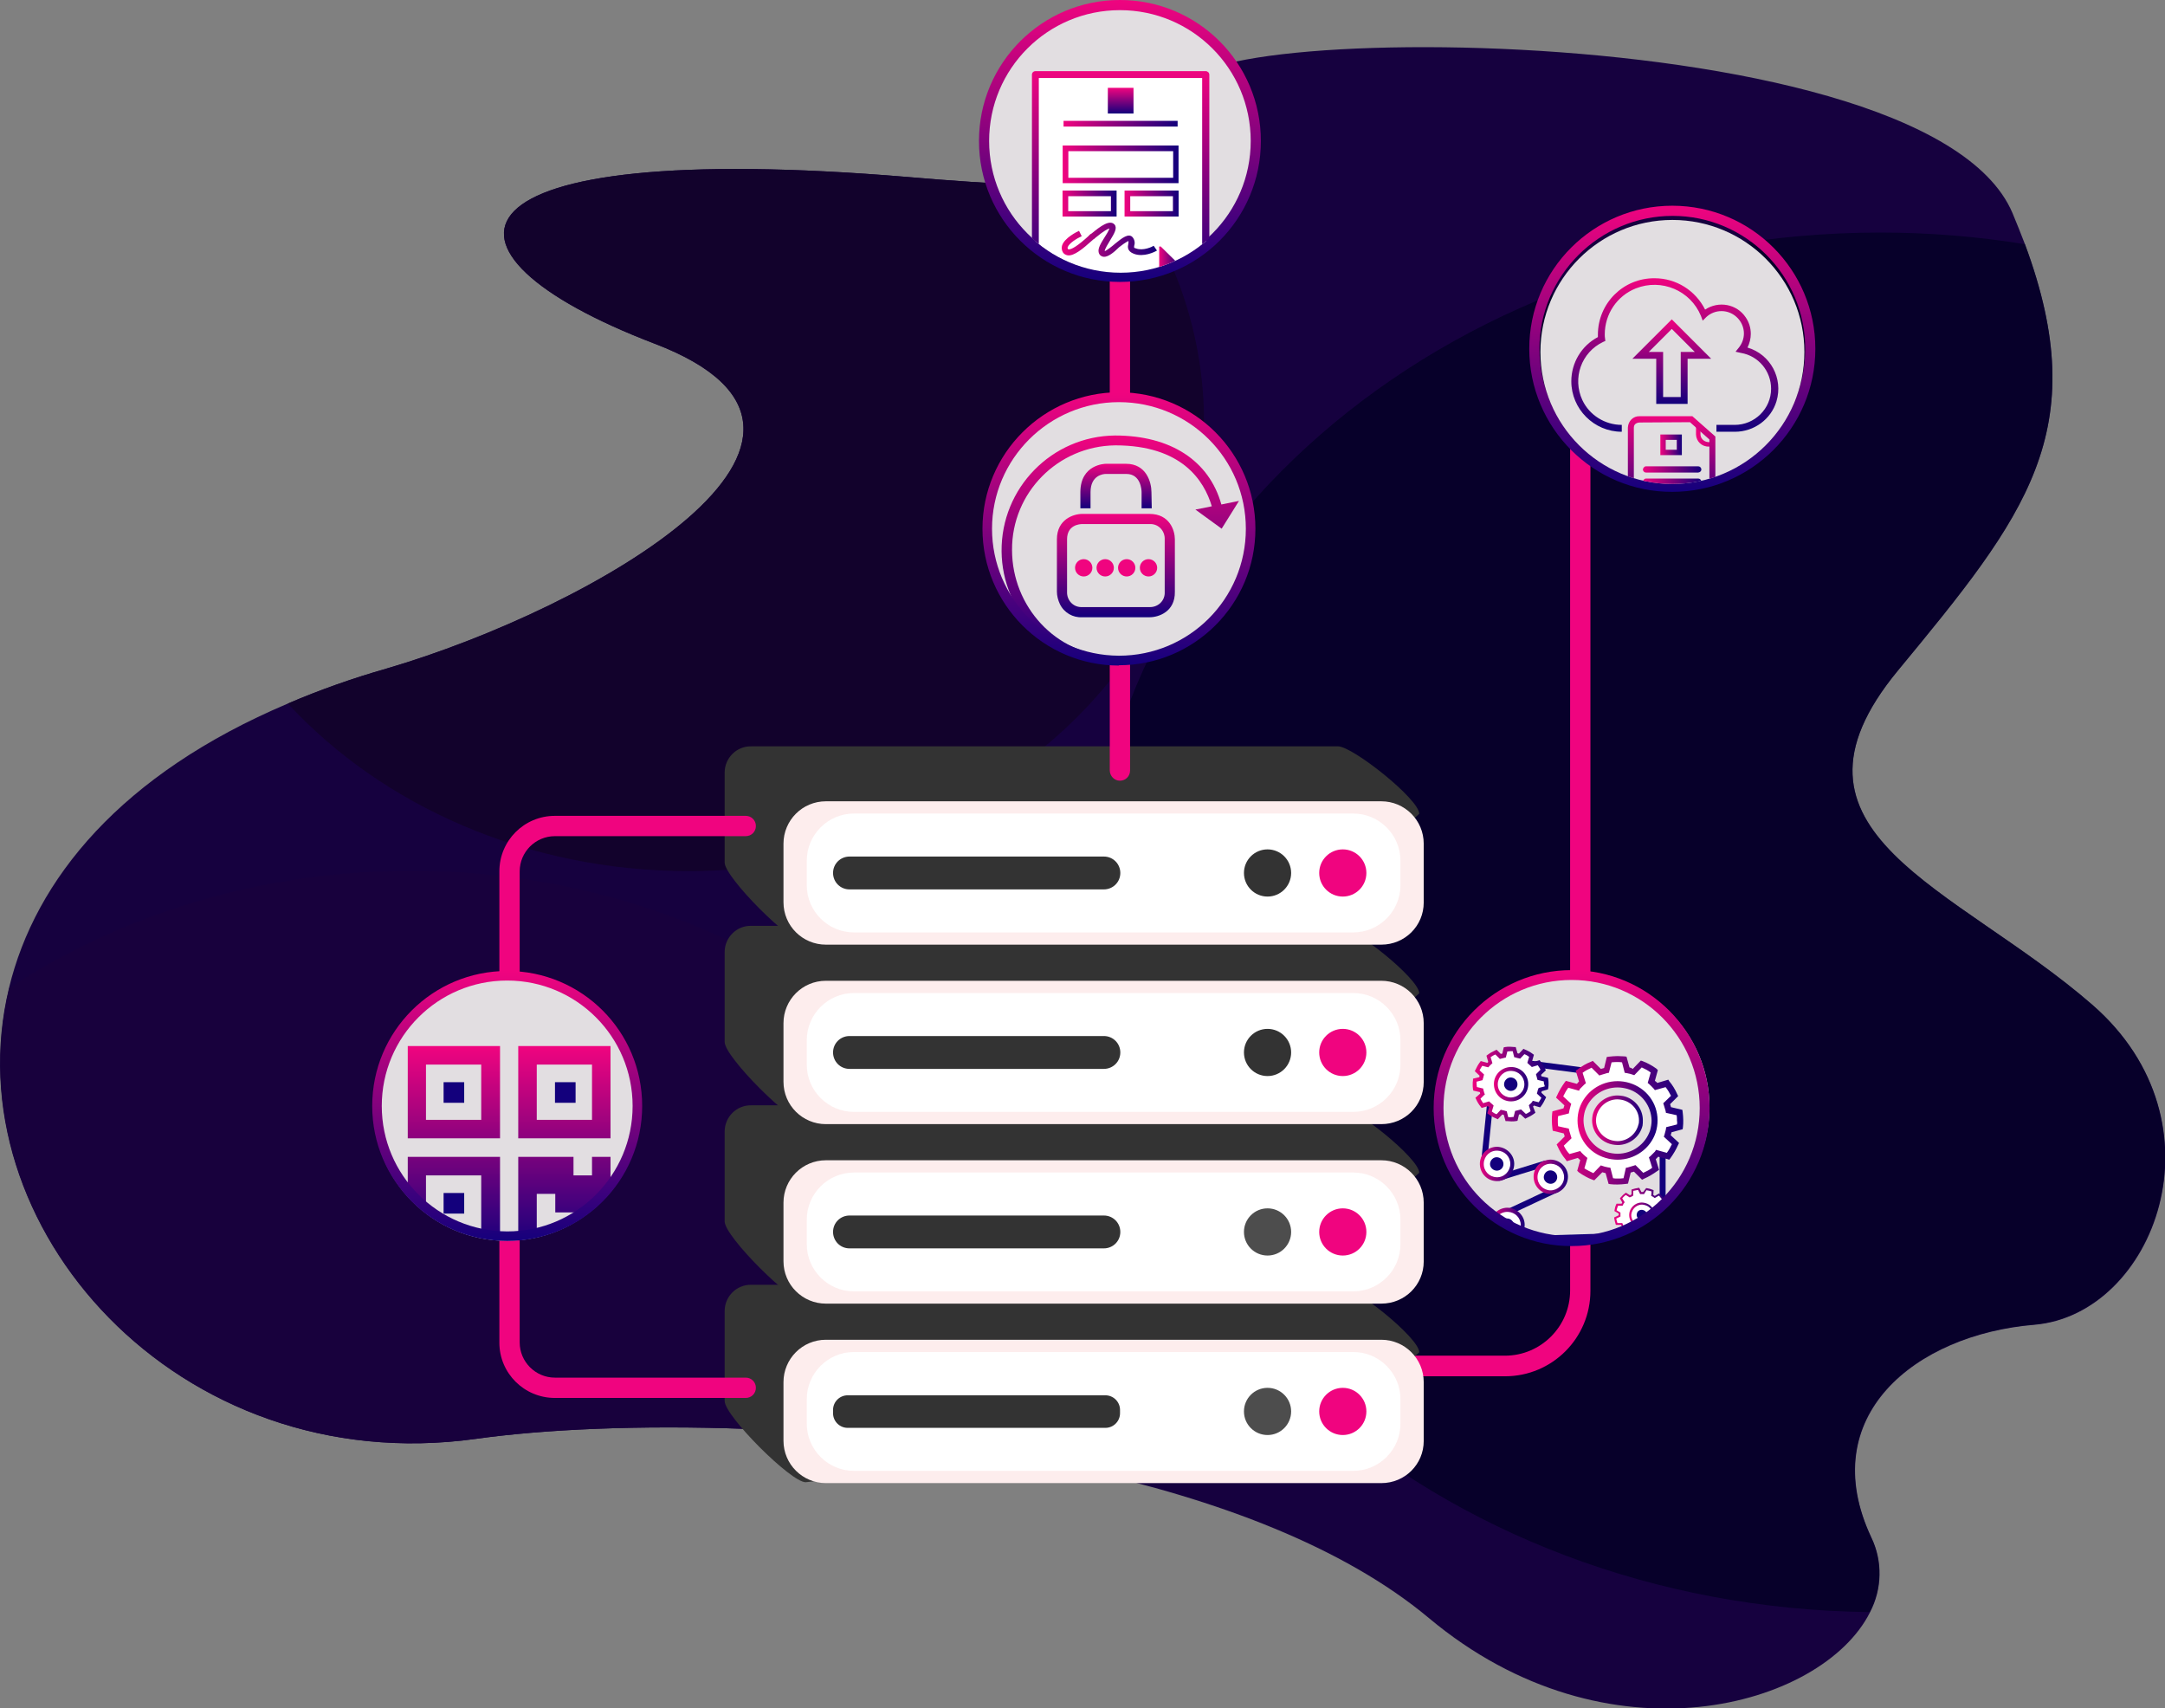 <?xml version="1.0" encoding="utf-8"?>
<!-- Generator: Adobe Illustrator 25.0.1, SVG Export Plug-In . SVG Version: 6.00 Build 0)  -->
<svg version="1.1" id="Layer_1" xmlns="http://www.w3.org/2000/svg" xmlns:xlink="http://www.w3.org/1999/xlink" x="0px" y="0px"
	 viewBox="0 0 725 572" style="enable-background:new 0 0 725 572;" xml:space="preserve">
<rect x="0" y="0" width="725" height="572" fill="#808080" stroke="none"/>
<style type="text/css">
	.st0{fill:#16013F;}
	.st1{opacity:0.7;fill:#000122;enable-background:new    ;}
	.st2{fill:#18013D;}
	.st3{fill:#12022C;}
	.st4{fill:#F0047F;}
	.st5{fill:#333333;}
	.st6{fill:#FDEDED;}
	.st7{fill:#FFFFFF;}
	.st8{fill:#4D4D4D;}
	.st9{clip-path:url(#SVGID_2_);}
	.st10{fill:#E2DEE1;}
	.st11{fill:url(#Path_13627_1_);}
	.st12{clip-path:url(#SVGID_4_);}
	.st13{clip-path:url(#SVGID_6_);}
	.st14{fill:url(#Path_13629_1_);}
	.st15{clip-path:url(#SVGID_8_);}
	.st16{fill:url(#Path_13631_1_);}
	.st17{clip-path:url(#SVGID_10_);}
	.st18{fill:url(#Path_13633_1_);}
	.st19{fill:url(#Path_13634_1_);}
	.st20{fill:url(#Path_13635_1_);}
	.st21{fill:url(#Path_13636_1_);}
	.st22{fill:url(#Path_13637_1_);}
	.st23{clip-path:url(#SVGID_12_);}
	.st24{fill:#13007C;}
	.st25{fill:url(#Path_13641_1_);}
	.st26{fill:url(#Path_13642_1_);}
	.st27{fill:url(#Path_13643_1_);}
	.st28{fill:url(#Path_13644_1_);}
	.st29{fill:url(#Path_13646_1_);}
	.st30{fill:url(#Path_13647_1_);}
	.st31{fill:url(#Path_13649_1_);}
	.st32{fill:url(#Path_13652_1_);}
	.st33{fill:url(#Path_13655_1_);}
	.st34{fill:none;stroke:#3D891F;stroke-width:0.676;stroke-miterlimit:10;}
	.st35{fill:url(#Path_13659_1_);}
	.st36{fill:url(#Path_13661_1_);}
	.st37{fill:url(#Path_13664_1_);}
	.st38{fill:url(#Path_13665_1_);}
	.st39{fill:url(#Path_13667_1_);}
	.st40{fill:url(#Path_13668_1_);}
	.st41{fill:url(#Path_13671_1_);}
	.st42{clip-path:url(#SVGID_14_);}
	.st43{clip-path:url(#SVGID_16_);}
	.st44{fill:url(#Path_13673_1_);}
	.st45{fill:url(#Path_13675_1_);}
	.st46{clip-path:url(#SVGID_18_);}
	.st47{clip-path:url(#SVGID_20_);}
	.st48{fill:url(#Path_13677_1_);}
	.st49{fill:url(#Path_13678_1_);}
	.st50{fill:url(#Path_13679_1_);}
	.st51{fill:url(#Path_13684_1_);}
	.st52{clip-path:url(#SVGID_22_);}
	.st53{fill:url(#Path_13686_1_);}
	.st54{clip-path:url(#SVGID_24_);}
	.st55{fill:url(#Path_13687_1_);}
	.st56{fill:url(#Rectangle_2052_1_);}
	.st57{fill:url(#Path_13688_1_);}
	.st58{fill:url(#Path_13689_1_);}
	.st59{fill:url(#Path_13690_1_);}
	.st60{fill:url(#Rectangle_2053_1_);}
	.st61{fill:url(#Path_13691_1_);}
	.st62{fill:url(#Path_13692_1_);}
</style>
<g id="Group_6827" transform="translate(-210.215 -382.803)">
	<g id="Group_6765" transform="translate(210.215 398.57)">
		<g id="Group_6764">
			<path id="Path_13609" class="st0" d="M635.6,208.7c42.7-51.7,65.7-80.2,42.5-142.7c-1.3-3.4-2.7-6.9-4.2-10.5
				C643.9-14.7,355.3-7.7,403.2,18.9c33.1,18.4,17.9,26.9-25.7,27.8C358,47.1,332.9,46,304,43.5c-157.6-13.2-165.6,24.9-84.8,55.8
				c80.8,30.8-21.1,88.7-89.8,108.8c-11.2,3.2-22.3,7.1-33,11.7C40.6,243.4,11.8,278.6,3,315.1c-19.2,79.4,56.5,164.8,156.3,150.9
				c45.7-6.4,128.3-5.9,202.3,10.2c45.8,10,88.3,25.9,116.9,49.8c59.9,50.1,131.7,29.9,147.7-1.9c4.1-7.8,4.3-17.1,0.5-25
				c-19.1-40.6,14.6-68,54.6-71.3c40-3.4,64.9-67.5,19.4-107.1C655.1,281,590.6,263.2,635.6,208.7z"/>
			<path id="Path_13610" class="st1" d="M635.6,208.7c42.7-51.7,65.7-80.2,42.5-142.7c-16-2.6-32.2-3.9-48.4-3.9
				c-146.4,0-265.2,103.4-265.2,231c0,126.5,116.9,229.3,261.6,230.9c4.1-7.8,4.3-17.1,0.5-25c-19.1-40.6,14.6-68,54.6-71.3
				c40-3.4,64.9-67.5,19.4-107.1C655.1,281,590.6,263.2,635.6,208.7z"/>
			<path id="Path_13611" class="st2" d="M361.7,470.9c0-107.7-100.3-195.1-223.9-195.1c-50.6,0-97.3,14.6-134.7,39.3
				c-19.2,79.4,56.5,164.8,156.3,150.9c45.7-6.4,128.3-5.9,202.3,10.2C361.7,474.4,361.7,472.6,361.7,470.9z"/>
			<path id="Path_13612" class="st3" d="M403.2,125.6c0-28.9-9.4-56-25.7-78.9C358,47.1,332.9,46,304,43.5
				c-157.6-13.2-165.6,24.9-84.8,55.8c80.8,30.8-21.1,88.7-89.8,108.8c-11.2,3.2-22.3,7.1-33,11.7c31.6,34.2,80,56.1,134.3,56.1
				C326,275.8,403.2,208.5,403.2,125.6z"/>
		</g>
	</g>
	<g id="Group_6826" transform="translate(333.911 382.803)">
		<g id="Group_6766" transform="translate(322.592 110.014)">
			<path id="Path_13613" class="st4" d="M3.4,350.8h54.3c15.8,0,28.6-12.8,28.6-28.6V28.6c0-12,9.8-21.8,21.8-21.8h39.4
				c1.9,0,3.4-1.5,3.4-3.4c0-1.9-1.5-3.4-3.4-3.4c0,0,0,0,0,0h-39.4C92.3,0,79.5,12.8,79.5,28.6v293.5c0,12-9.8,21.8-21.8,21.8H3.4
				c-1.9,0-3.4,1.5-3.4,3.4C0,349.2,1.5,350.8,3.4,350.8C3.4,350.8,3.4,350.8,3.4,350.8L3.4,350.8z"/>
		</g>
		<g id="Group_6767" transform="translate(118.97 430.082)">
			<path id="Path_13614" class="st5" d="M27.1,66.2L205.4,48c4.9,0,8.9-4,8.9-8.9l0,0l18.3-16.4c0-4.9-22.3-22.6-27.2-22.6H8.9
				C4,0,0,4,0,8.9l0,0V39C0,44,22.2,66.2,27.1,66.2z"/>
			<path id="Rectangle_2033" class="st6" d="M219.9,66.5h-186c-7.8,0-14.2-6.3-14.2-14.2c0,0,0,0,0,0V32.7c0-7.8,6.3-14.2,14.2-14.2
				h186c7.8,0,14.2,6.3,14.2,14.2c0,0,0,0,0,0v19.7C234.1,60.2,227.8,66.5,219.9,66.5z"/>
			<path id="Rectangle_2034" class="st7" d="M210.5,62.4H43.3c-8.7,0-15.8-7.1-15.8-15.8v-8.2c0-8.7,7.1-15.8,15.8-15.8h167.2
				c8.7,0,15.8,7.1,15.8,15.8v8.2C226.3,55.3,219.2,62.4,210.5,62.4z"/>
			<circle id="Ellipse_414" class="st4" cx="207" cy="42.5" r="7.9"/>
			<circle id="Ellipse_415" class="st8" cx="181.8" cy="42.5" r="7.9"/>
			<path id="Rectangle_2035" class="st5" d="M127.5,48H41.2c-2.7,0-4.9-2.2-4.9-4.9v-1.1c0-2.7,2.2-4.9,4.9-4.9h86.3
				c2.7,0,4.9,2.2,4.9,4.9v1.1C132.4,45.8,130.2,48,127.5,48z"/>
		</g>
		<g id="Group_6768" transform="translate(118.97 369.986)">
			<path id="Path_13615" class="st5" d="M27.1,66.2L205.4,48c4.9,0,8.9-4,8.9-8.9l0,0l18.3-16.4c0-4.9-22.3-22.6-27.2-22.6H8.9
				C4,0,0,4,0,8.9l0,0V39C0,44,22.2,66.2,27.1,66.2z"/>
			<path id="Rectangle_2036" class="st6" d="M219.9,66.5h-186c-7.8,0-14.2-6.3-14.2-14.2c0,0,0,0,0,0V32.7c0-7.8,6.3-14.2,14.2-14.2
				c0,0,0,0,0,0h186c7.8,0,14.2,6.3,14.2,14.2c0,0,0,0,0,0v19.7C234.1,60.2,227.8,66.5,219.9,66.5C219.9,66.5,219.9,66.5,219.9,66.5
				z"/>
			<path id="Rectangle_2037" class="st7" d="M210.5,62.4H43.3c-8.7,0-15.8-7.1-15.8-15.8v-8.2c0-8.7,7.1-15.8,15.8-15.8h167.2
				c8.7,0,15.8,7.1,15.8,15.8v8.2C226.3,55.3,219.2,62.4,210.5,62.4z"/>
			<circle id="Ellipse_416" class="st4" cx="207" cy="42.5" r="7.9"/>
			<circle id="Ellipse_417" class="st8" cx="181.8" cy="42.5" r="7.9"/>
			<path id="Path_13616" class="st5" d="M41.8,48h85.2c3,0,5.5-2.4,5.5-5.5l0,0c0-3-2.4-5.5-5.5-5.5H41.8c-3,0-5.5,2.4-5.5,5.5
				c0,0,0,0,0,0l0,0C36.3,45.5,38.7,48,41.8,48z"/>
		</g>
		<g id="Group_6769" transform="translate(118.97 309.89)">
			<path id="Path_13617" class="st5" d="M27.1,66.2L205.4,48c4.9,0,8.9-4,8.9-8.9l0,0l18.3-16.4c0-4.9-22.3-22.6-27.2-22.6H8.9
				C4,0,0,4,0,8.9l0,0V39C0,44,22.2,66.2,27.1,66.2z"/>
			<path id="Rectangle_2038" class="st6" d="M219.9,66.5h-186c-7.8,0-14.2-6.3-14.2-14.2c0,0,0,0,0,0V32.7c0-7.8,6.3-14.2,14.2-14.2
				h186c7.8,0,14.2,6.3,14.2,14.2c0,0,0,0,0,0v19.7C234.1,60.2,227.8,66.5,219.9,66.5z"/>
			<path id="Rectangle_2039" class="st7" d="M210.5,62.4H43.3c-8.7,0-15.8-7.1-15.8-15.8c0,0,0,0,0,0v-8.2c0-8.7,7.1-15.8,15.8-15.8
				h167.2c8.7,0,15.8,7.1,15.8,15.8v8.2C226.3,55.3,219.2,62.4,210.5,62.4z"/>
			<circle id="Ellipse_418" class="st4" cx="207" cy="42.5" r="7.9"/>
			<circle id="Ellipse_419" class="st5" cx="181.8" cy="42.5" r="7.9"/>
			<path id="Path_13618" class="st5" d="M41.8,48h85.2c3,0,5.5-2.4,5.5-5.5l0,0c0-3-2.4-5.5-5.5-5.5c0,0,0,0,0,0H41.8
				c-3,0-5.5,2.4-5.5,5.5c0,0,0,0,0,0l0,0C36.3,45.5,38.7,48,41.8,48z"/>
		</g>
		<g id="Group_6770" transform="translate(118.97 249.793)">
			<path id="Path_13619" class="st5" d="M27.1,66.2L205.4,48c4.9,0,8.9-4,8.9-8.9l0,0l18.3-16.4c0-4.9-22.3-22.6-27.2-22.6H8.9
				C4,0,0,4,0,8.9c0,0,0,0,0,0V39C0,44,22.2,66.2,27.1,66.2z"/>
			<path id="Rectangle_2040" class="st6" d="M219.9,66.5h-186c-7.8,0-14.2-6.3-14.2-14.2c0,0,0,0,0,0V32.7c0-7.8,6.3-14.2,14.2-14.2
				c0,0,0,0,0,0h186c7.8,0,14.2,6.3,14.2,14.2c0,0,0,0,0,0v19.7C234.1,60.2,227.8,66.5,219.9,66.5C219.9,66.5,219.9,66.5,219.9,66.5
				z"/>
			<path id="Rectangle_2041" class="st7" d="M210.5,62.4H43.3c-8.7,0-15.8-7.1-15.8-15.8v-8.2c0-8.7,7.1-15.8,15.8-15.8h167.2
				c8.7,0,15.8,7.1,15.8,15.8v8.2C226.3,55.3,219.2,62.4,210.5,62.4z"/>
			<circle id="Ellipse_420" class="st4" cx="207" cy="42.5" r="7.9"/>
			<circle id="Ellipse_421" class="st5" cx="181.8" cy="42.5" r="7.9"/>
			<path id="Path_13620" class="st5" d="M41.8,48h85.2c3,0,5.5-2.4,5.5-5.5l0,0c0-3-2.4-5.5-5.5-5.5c0,0,0,0,0,0H41.8
				c-3,0-5.5,2.4-5.5,5.5c0,0,0,0,0,0l0,0C36.3,45.5,38.7,48,41.8,48z"/>
		</g>
		<g id="Group_6771" transform="translate(43.531 273.165)">
			<path id="Path_13621" class="st4" d="M18.6,194.9h63.9c1.9,0,3.4-1.5,3.4-3.4s-1.5-3.4-3.4-3.4l0,0H18.6
				c-6.5,0-11.8-5.3-11.8-11.8V18.6c0-6.5,5.3-11.8,11.8-11.8h63.9c1.9,0,3.4-1.5,3.4-3.4c0-1.9-1.5-3.4-3.4-3.4H18.6
				C8.3,0,0,8.3,0,18.6v157.8C0,186.6,8.3,194.9,18.6,194.9z"/>
		</g>
		<g id="Group_6772" transform="translate(247.934 9.499)">
			<path id="Path_13622" class="st4" d="M3.4,251.9c1.9,0,3.4-1.5,3.4-3.4c0,0,0,0,0,0V3.4C6.8,1.5,5.3,0,3.4,0C1.5,0,0,1.5,0,3.4
				c0,0,0,0,0,0v245C0,250.3,1.5,251.9,3.4,251.9C3.4,251.9,3.4,251.9,3.4,251.9z"/>
		</g>
		<g id="Group_6774" transform="translate(357.853 324.571)">
			<g>
				<defs>
					<rect id="SVGID_1_" x="0" y="0" width="92.1" height="92.1"/>
				</defs>
				<clipPath id="SVGID_2_">
					<use xlink:href="#SVGID_1_"  style="overflow:visible;"/>
				</clipPath>
				<g id="Group_6773" class="st9">
					<path id="Path_13623" class="st10" d="M46.1,90.9c24.7,0,44.8-20.1,44.8-44.8S70.8,1.3,46.1,1.3C21.3,1.3,1.3,21.3,1.3,46.1
						C1.3,70.8,21.3,90.9,46.1,90.9C46.1,90.9,46.1,90.9,46.1,90.9"/>
				</g>
			</g>
		</g>
		<g id="Group_6775" transform="translate(449.439 110.014)">
			<path id="Path_13624" class="st4" d="M28.6,28.6C28.6,12.8,15.8,0,0,0"/>
			<path id="Path_13625" class="st4" d="M25.2,128.4"/>
			<path id="Path_13626" class="st4" d="M0,6.8c12,0,21.8,9.8,21.8,21.8"/>
		</g>
		<g id="Group_6792" transform="translate(388.415 68.883)">
			<g id="Group_6776">
				
					<linearGradient id="Path_13627_1_" gradientUnits="userSpaceOnUse" x1="-406.716" y1="473.43" x2="-406.716" y2="472.419" gradientTransform="matrix(95.898 0 0 -95.898 39051.262 45400.992)">
					<stop  offset="0" style="stop-color:#F0047F"/>
					<stop  offset="1" style="stop-color:#13007C"/>
				</linearGradient>
				<path id="Path_13627" class="st11" d="M47.9,94.2v-1.7c24.6,0,44.5-19.9,44.5-44.5C92.5,23.4,72.5,3.4,48,3.4S3.4,23.4,3.4,47.9
					c0,0,0,0,0,0c0,24.6,19.9,44.5,44.5,44.5v3.4C21.5,95.9,0,74.4,0,47.9S21.5,0,47.9,0c26.5,0,47.9,21.5,47.9,47.9
					c0,26.5-21.5,47.9-47.9,47.9L47.9,94.2z"/>
			</g>
			<g id="Group_6778" transform="translate(1.831 2.86)">
				<g>
					<defs>
						<rect id="SVGID_3_" x="0" y="0" width="92.2" height="92.2"/>
					</defs>
					<clipPath id="SVGID_4_">
						<use xlink:href="#SVGID_3_"  style="overflow:visible;"/>
					</clipPath>
					<g id="Group_6777" class="st12">
						<path id="Path_13628" class="st10" d="M46.1,90.3c24.4,0,44.2-19.8,44.2-44.2c0-24.4-19.8-44.2-44.2-44.2
							C21.7,1.9,1.9,21.7,1.9,46.1C1.9,70.5,21.7,90.3,46.1,90.3L46.1,90.3"/>
					</g>
				</g>
			</g>
			<g id="Group_6781" transform="translate(3.069 3.422)">
				<g>
					<defs>
						<path id="SVGID_5_" d="M0,44.9c0,24.8,20.1,44.9,44.9,44.9s44.9-20.1,44.9-44.9C89.8,20.1,69.7,0,44.9,0C20.1,0,0,20.1,0,44.9
							C0,44.9,0,44.9,0,44.9"/>
					</defs>
					<clipPath id="SVGID_6_">
						<use xlink:href="#SVGID_5_"  style="overflow:visible;"/>
					</clipPath>
					<g id="Group_6780" class="st13">
						<g id="Group_6779" transform="translate(11.011 20.758)">
							
								<linearGradient id="Path_13629_1_" gradientUnits="userSpaceOnUse" x1="-421.221" y1="449.52" x2="-421.221" y2="448.52" gradientTransform="matrix(69.303 0 0 -51.477 29226.572 23140.037)">
								<stop  offset="0" style="stop-color:#F0047F"/>
								<stop  offset="1" style="stop-color:#13007C"/>
							</linearGradient>
							<path id="Path_13629" class="st14" d="M54.8,51.5v-1.2V51.5l-6.2,0l0-2.3l6.1,0c6.7,0,12.2-5.4,12.2-12.1
								c0-5.9-4.2-11-10.1-12L55,24.7l1.2-1.5c1-1.3,1.6-2.9,1.6-4.6c0-4.1-3.4-7.5-7.5-7.5c-1.9,0-3.7,0.7-5.1,2L44,14.3l-0.6-1.6
								C39.9,4.2,30.2,0.1,21.6,3.5C15.3,6,11.2,12.1,11.2,18.9c0,0.4,0,0.9,0.1,1.4l0.1,0.8l-0.7,0.3C3.3,24.9,0.3,33.6,3.7,40.9
								c2.4,5.1,7.6,8.3,13.2,8.3v2.3C7.6,51.5,0,43.9,0,34.6c0-6.2,3.4-11.9,8.9-14.8c0-0.3,0-0.5,0-0.8c0-10.5,8.5-19,19-18.9
								c7.2,0,13.7,4.1,16.9,10.5c4.5-3,10.6-1.9,13.6,2.6c1.1,1.6,1.7,3.5,1.7,5.5c0,1.6-0.4,3.2-1.1,4.6c7.7,2.3,12,10.3,9.7,18
								C66.9,47.3,61.2,51.5,54.8,51.5L54.8,51.5z"/>
						</g>
					</g>
				</g>
			</g>
			<g id="Group_6784" transform="translate(34.046 71.502)">
				<g>
					<defs>
						<path id="SVGID_7_" d="M3.1,0C3.1,0,0,0,0,2.8v16.7c8.9,2.9,18.4,3,27.3,0.2V6.3L20.2,0H3.1z"/>
					</defs>
					<clipPath id="SVGID_8_">
						<use xlink:href="#SVGID_7_"  style="overflow:visible;"/>
					</clipPath>
					<g id="Group_6783" class="st15">
						<g id="Group_6782" transform="translate(21.788 -33.16)">
							
								<linearGradient id="Path_13631_1_" gradientUnits="userSpaceOnUse" x1="-465.212" y1="434.985" x2="-464.212" y2="434.985" gradientTransform="matrix(32.446 0 0 -42.269 15094.315 18407.467)">
								<stop  offset="0" style="stop-color:#F0047F"/>
								<stop  offset="1" style="stop-color:#13007C"/>
							</linearGradient>
							<path id="Path_13631" class="st16" d="M28.2,42.3H4.3c-2.3,0.1-4.2-1.7-4.3-4c0-0.1,0-0.2,0-0.3V4.3C-0.1,2,1.7,0.1,4,0
								c0.1,0,0.2,0,0.3,0h23.9c2.3-0.1,4.2,1.7,4.3,4c0,0.1,0,0.2,0,0.3V38c0.1,2.3-1.7,4.2-4,4.3C28.4,42.3,28.3,42.3,28.2,42.3z
								 M4.3,1.5C2.8,1.4,1.5,2.6,1.5,4.1c0,0.1,0,0.1,0,0.2V38c-0.1,1.5,1.1,2.7,2.6,2.8c0.1,0,0.1,0,0.2,0h23.9
								c1.5,0.1,2.7-1.1,2.8-2.6c0-0.1,0-0.1,0-0.2V4.3c0.1-1.5-1.1-2.7-2.6-2.8c-0.1,0-0.1,0-0.2,0L4.3,1.5z"/>
						</g>
					</g>
				</g>
			</g>
			<g id="Group_6791" transform="translate(3.745 4.773)">
				<g>
					<defs>
						<path id="SVGID_9_" d="M0,44.2c0,24.4,19.8,44.2,44.2,44.2s44.2-19.8,44.2-44.2S68.6,0,44.2,0C19.8,0,0,19.8,0,44.2L0,44.2"/>
					</defs>
					<clipPath id="SVGID_10_">
						<use xlink:href="#SVGID_9_"  style="overflow:visible;"/>
					</clipPath>
					<g id="Group_6790" class="st17">
						<g id="Group_6785" transform="translate(29.274 65.702)">
							
								<linearGradient id="Path_13633_1_" gradientUnits="userSpaceOnUse" x1="-442.243" y1="403.527" x2="-442.243" y2="402.527" gradientTransform="matrix(29.341 0 0 -33.879 12990.516 13670.939)">
								<stop  offset="0" style="stop-color:#F0047F"/>
								<stop  offset="1" style="stop-color:#13007C"/>
							</linearGradient>
							<path id="Path_13633" class="st18" d="M25.2,33.9H4.1C2,34,0.2,32.4,0,30.3c0-0.1,0-0.2,0-0.3V3.8C0.1,1.6,1.8-0.1,4,0
								C4,0,4.1,0,4.1,0h17.5l7.7,6.8v23.2c0,2.1-1.8,3.8-4,3.8C25.3,33.9,25.3,33.9,25.2,33.9z M4.1,2.1c-0.4,0-2.1,0.1-2.1,1.7
								v26.3c0,0.4,0.2,1.7,2.1,1.7h21.1c0.3,0,2.1-0.1,2.1-1.7V7.8L20.8,2L4.1,2.1z"/>
						</g>
						<g id="Group_6786" transform="translate(40.148 71.824)">
							
								<linearGradient id="Path_13634_1_" gradientUnits="userSpaceOnUse" x1="-464.625" y1="400.356" x2="-463.625" y2="400.356" gradientTransform="matrix(7.25 0 0 -6.918 3368.529 2773.137)">
								<stop  offset="0" style="stop-color:#F0047F"/>
								<stop  offset="1" style="stop-color:#13007C"/>
							</linearGradient>
							<path id="Path_13634" class="st19" d="M7.2,6.9H0V0h7.2V6.9z M1.8,5.1h3.7V1.8H1.8L1.8,5.1z"/>
						</g>
						<g id="Group_6787" transform="translate(34.392 82.473)">
							
								<linearGradient id="Path_13635_1_" gradientUnits="userSpaceOnUse" x1="-449.674" y1="399.92" x2="-448.674" y2="399.92" gradientTransform="matrix(19.536 0 0 -2.062 8784.802 825.671)">
								<stop  offset="0" style="stop-color:#F0047F"/>
								<stop  offset="1" style="stop-color:#13007C"/>
							</linearGradient>
							<path id="Path_13635" class="st20" d="M18.4,2.1H1c-0.6,0-1-0.4-1.1-1C0,0.5,0.4,0,1,0C1,0,1,0,1,0h17.4c0.6,0,1,0.4,1.1,1
								C19.5,1.6,19.1,2,18.4,2.1C18.5,2.1,18.5,2.1,18.4,2.1z"/>
						</g>
						<g id="Group_6788" transform="translate(34.392 86.571)">
							
								<linearGradient id="Path_13636_1_" gradientUnits="userSpaceOnUse" x1="-449.674" y1="395.822" x2="-448.674" y2="395.822" gradientTransform="matrix(19.536 0 0 -2.062 8784.802 817.22)">
								<stop  offset="0" style="stop-color:#F0047F"/>
								<stop  offset="1" style="stop-color:#13007C"/>
							</linearGradient>
							<path id="Path_13636" class="st21" d="M18.4,2.1H1c-0.6,0-1-0.4-1.1-1C0,0.5,0.4,0,1,0C1,0,1,0,1,0h17.4c0.6,0,1,0.4,1.1,1
								C19.5,1.6,19.1,2,18.4,2.1C18.5,2.1,18.5,2.1,18.4,2.1z"/>
						</g>
						<g id="Group_6789" transform="translate(30.775 33.271)">
							
								<linearGradient id="Path_13637_1_" gradientUnits="userSpaceOnUse" x1="-444.156" y1="436.134" x2="-444.156" y2="435.134" gradientTransform="matrix(26.334 0 0 -28.275 11709.57 12331.685)">
								<stop  offset="0" style="stop-color:#F0047F"/>
								<stop  offset="1" style="stop-color:#13007C"/>
							</linearGradient>
							<path id="Path_13637" class="st22" d="M18.5,28.3H8V13.2H0L13.2,0l13.2,13.2h-7.9V28.3z M10.3,26h5.9V10.9l4.7,0l-7.7-7.7
								l-7.7,7.7l4.8,0L10.3,26z"/>
						</g>
					</g>
				</g>
			</g>
		</g>
		<g id="Group_6800" transform="translate(356.392 324.816)">
			<g id="Group_6798" transform="translate(1.98 1.65)">
				<g>
					<defs>
						<path id="SVGID_11_" d="M0,44.6c0,24.6,20,44.6,44.6,44.6s44.6-20,44.6-44.6S69.2,0,44.6,0c0,0,0,0,0,0C20,0,0,20,0,44.6"/>
					</defs>
					<clipPath id="SVGID_12_">
						<use xlink:href="#SVGID_11_"  style="overflow:visible;"/>
					</clipPath>
					<g id="Group_6797" class="st23">
						<path id="Path_13639" class="st24" d="M70.4,36.4L47,30.8l-16.3-2.1l-0.3,2l16.2,2.1L68.8,38l4.9,19V86l-49,1.5l-1.1-7.3
							l16.4-7.7l-4.7-10.4l-14.9,4.6l-4.5-3.8l2.2-21.6l-2-0.2l-2.3,22.7l6.1,5.1l14.3-4.4l3.2,7l-16,7.5l1.6,10.5l52.7-1.6v-31
							L70.4,36.4z"/>
						<path id="Path_13640" class="st7" d="M61.3,41.2c-4.2-0.9-8.4,1.6-9.4,5.8c-0.9,4.1,1.7,8.2,5.9,9.1c0,0,0.1,0,0.1,0
							c4.2,0.9,8.4-1.6,9.4-5.8c0.9-4.1-1.7-8.2-5.8-9.1C61.4,41.2,61.3,41.2,61.3,41.2"/>
						<g id="Group_6793" transform="translate(51.078 40.317)">
							
								<linearGradient id="Path_13641_1_" gradientUnits="userSpaceOnUse" x1="-533.146" y1="205.217" x2="-533.146" y2="205.217" gradientTransform="matrix(1 0 0 -1 549.972 215.351)">
								<stop  offset="0" style="stop-color:#F0047F"/>
								<stop  offset="1" style="stop-color:#13007C"/>
							</linearGradient>
							<path id="Path_13641" class="st25" d="M16.8,10.1L16.8,10.1z"/>
							
								<linearGradient id="Path_13642_1_" gradientUnits="userSpaceOnUse" x1="-533.146" y1="205.217" x2="-533.146" y2="205.217" gradientTransform="matrix(1 0 0 -1 539.817 221.666)">
								<stop  offset="0" style="stop-color:#F0047F"/>
								<stop  offset="1" style="stop-color:#13007C"/>
							</linearGradient>
							<path id="Path_13642" class="st26" d="M6.7,16.4L6.7,16.4z"/>
							
								<linearGradient id="Path_13643_1_" gradientUnits="userSpaceOnUse" x1="-10075.522" y1="205.217" x2="-10074.482" y2="205.217" gradientTransform="matrix(1.098633e-02 0 0 -1 121.054 205.417)">
								<stop  offset="0" style="stop-color:#F0047F"/>
								<stop  offset="1" style="stop-color:#13007C"/>
							</linearGradient>
							<path id="Path_13643" class="st27" d="M10.4,0.2L10.4,0.2L10.4,0.2L10.4,0.2z"/>
							
								<linearGradient id="Path_13644_1_" gradientUnits="userSpaceOnUse" x1="-433.389" y1="176.519" x2="-432.351" y2="176.519" gradientTransform="matrix(17.032 0 0 -16.65 7381.145 2947.41)">
								<stop  offset="0" style="stop-color:#F0047F"/>
								<stop  offset="1" style="stop-color:#13007C"/>
							</linearGradient>
							<path id="Path_13644" class="st28" d="M10.4,0.2L10.4,0.2C9.8,0.1,9.1,0,8.5,0C4.6,0,1.1,2.7,0.2,6.5l0,0
								C0.1,7.1,0,7.7,0,8.3c0,3.9,2.8,7.3,6.7,8.1c0.6,0.1,1.2,0.2,1.9,0.2c3.9,0,7.4-2.7,8.3-6.5C17,9.5,17,8.9,17,8.3
								C17,4.4,14.2,1,10.4,0.2z M15.5,9.8L15.5,9.8c-0.8,3.2-3.7,5.5-7,5.5c-0.5,0-1.1-0.1-1.6-0.2l0,0c-3.2-0.7-5.6-3.5-5.6-6.8
								c0-0.5,0.1-1,0.2-1.5c0.8-3.2,3.7-5.5,7-5.5c0.5,0,1.1,0.1,1.6,0.2h0h0c3.2,0.7,5.6,3.5,5.6,6.8C15.7,8.8,15.7,9.3,15.5,9.8
								L15.5,9.8z"/>
						</g>
						<path id="Path_13645" class="st7" d="M55.9,60.2c-6.4-1.9-10.1-8.6-8.2-15c0-0.1,0-0.1,0.1-0.2c2.2-6.4,9.1-10,15.6-7.9
							c6.4,1.9,10.1,8.6,8.2,15c0,0.1,0,0.1-0.1,0.2C69.3,58.7,62.3,62.3,55.9,60.2 M76.5,60.8c1-1.3,1.8-2.8,2.5-4.3l-2.8-2.5
							c0.2-0.5,0.3-1,0.4-1.6c0-0.2,0.1-0.4,0.1-0.6l3.7-0.9c0.2-1.6,0.2-3.3-0.1-4.9l-3.7-0.9c-0.2-0.7-0.4-1.4-0.6-2.1l2.7-2.6
							c-0.7-1.5-1.5-2.9-2.6-4.2l-3.6,1.1c-0.5-0.5-1-1.1-1.6-1.5l1-3.6c-1.4-1-2.8-1.8-4.4-2.4L65,32.4c-0.5-0.2-1.1-0.3-1.6-0.4
							c-0.2,0-0.4-0.1-0.6-0.1l-1-3.6c-1.7-0.2-3.4-0.2-5,0.1L56,31.9c-0.7,0.2-1.5,0.3-2.2,0.6l-2.7-2.6c-1.5,0.7-3,1.5-4.3,2.5
							l1.1,3.5c-0.6,0.5-1.1,1-1.6,1.6l-3.7-1c-1,1.3-1.8,2.8-2.5,4.3l2.8,2.5c-0.2,0.5-0.3,1-0.4,1.6c0,0.2-0.1,0.4-0.1,0.6
							l-3.7,0.9c-0.2,1.6-0.2,3.3,0.1,4.9l3.7,0.9c0.2,0.7,0.4,1.4,0.6,2.1l-2.7,2.6c0.7,1.5,1.5,2.9,2.6,4.2l3.6-1.1
							c0.5,0.5,1,1.1,1.6,1.5l-1,3.6c1.4,1,2.8,1.8,4.4,2.4l2.6-2.7c0.5,0.2,1.1,0.3,1.6,0.4c0.2,0,0.4,0.1,0.6,0.1l1,3.6
							c1.7,0.2,3.4,0.2,5,0l0.9-3.6c0.7-0.2,1.5-0.4,2.2-0.6l2.7,2.6c1.5-0.7,3-1.5,4.3-2.5l-1.1-3.5c0.6-0.5,1.1-1,1.6-1.6
							L76.5,60.8z"/>
						<g id="Group_6794" transform="translate(37.606 27.133)">
							
								<linearGradient id="Path_13646_1_" gradientUnits="userSpaceOnUse" x1="-416.092" y1="188.599" x2="-415.077" y2="188.599" gradientTransform="matrix(43.985 0 0 -43.012 18301.521 8133.562)">
								<stop  offset="0" style="stop-color:#F0047F"/>
								<stop  offset="1" style="stop-color:#13007C"/>
							</linearGradient>
							<path id="Path_13646" class="st29" d="M43.8,18.7L43.7,18l-3.8-0.9c-0.1-0.3-0.2-0.7-0.3-1l2.7-2.7l-0.3-0.6
								c-0.7-1.6-1.6-3.1-2.7-4.4L39,7.9l-3.7,1.1c-0.2-0.3-0.5-0.5-0.8-0.7l1-3.6L35,4.2c-1.4-1-3-1.9-4.6-2.5l-0.6-0.2l-2.7,2.8
								C26.7,4,26.4,3.9,26,3.8l-1-3.6l-0.7-0.1C23.6,0.1,22.8,0,22,0c-1,0-1.9,0.1-2.9,0.2l-0.7,0.1L17.5,4
								c-0.4,0.1-0.7,0.2-1.1,0.3l-2.7-2.7l-0.6,0.3C11.5,2.5,10,3.4,8.6,4.5L8,4.9l1.1,3.6C8.9,8.7,8.6,9,8.4,9.3l-3.7-1L4.3,8.8
								c-1,1.4-1.9,2.9-2.6,4.5l-0.3,0.6l2.8,2.6c-0.1,0.3-0.2,0.7-0.3,1l-3.7,1l-0.1,0.7C0,20,0,20.8,0,21.6c0,0.9,0.1,1.9,0.2,2.8
								L0.3,25L4,25.9c0.1,0.3,0.2,0.7,0.3,1l-2.7,2.7l0.3,0.6c0.7,1.6,1.6,3.1,2.7,4.4L5,35.2l3.7-1.1c0.3,0.3,0.5,0.5,0.8,0.7
								l-1,3.6L9,38.9c1.4,1,3,1.9,4.6,2.5l0.6,0.2l2.7-2.7c0.4,0.1,0.7,0.2,1.1,0.3l1,3.6l0.7,0.1C20.4,43,21.2,43,22,43
								c1,0,1.9-0.1,2.8-0.2l0.7-0.1l0.9-3.7c0.4-0.1,0.7-0.2,1.1-0.3l2.7,2.7l0.6-0.3c1.6-0.7,3.1-1.6,4.5-2.6l0.6-0.4l-1.1-3.6
								c0.3-0.2,0.5-0.5,0.8-0.8l3.1,0.8l0.6,0.2l0.4-0.5c1-1.4,1.9-2.9,2.6-4.5l0.3-0.6l-2.8-2.6c0.1-0.3,0.2-0.7,0.3-1l3.7-1
								l0.1-0.7c0.1-0.8,0.1-1.6,0.1-2.4C44,20.5,43.9,19.6,43.8,18.7z M18,39.2L18,39.2L18,39.2z M41.9,22.9l-3.6,0.9l-0.1,0.6
								c0,0.2-0.1,0.4-0.1,0.5v0v0c-0.1,0.5-0.3,1-0.4,1.5l-0.2,0.6l2.7,2.5c-0.5,1-1,2-1.7,2.9l-3.6-1L34.5,32
								c-0.5,0.5-1,1-1.5,1.5l-0.5,0.4l1.1,3.5c-0.9,0.7-1.9,1.2-3,1.7l-2.6-2.6l-0.6,0.2c-0.7,0.2-1.4,0.4-2,0.6l-0.6,0.1L24,40.9
								C23.3,41,22.7,41,22,41c-0.5,0-1,0-1.5-0.1l-0.9-3.5l-0.6-0.1c-0.2,0-0.4-0.1-0.5-0.1h0c-0.5-0.1-1-0.2-1.5-0.4l-0.6-0.2
								l-2.5,2.6c-1-0.5-2.1-1-3-1.6l1-3.5l-0.5-0.4c-0.5-0.4-1-0.9-1.5-1.4l-0.4-0.5l-3.6,1C5.1,32,4.5,31,4,30l2.6-2.5l-0.2-0.6
								c-0.2-0.6-0.4-1.3-0.6-2l-0.1-0.6l-3.6-0.8C2,22.8,2,22.2,2,21.6c0-0.5,0-1,0.1-1.5l3.6-0.9l0.1-0.6c0-0.2,0.1-0.3,0.1-0.5
								c0.1-0.5,0.3-1,0.4-1.5l0.2-0.6l-2.7-2.5c0.5-1,1-2,1.7-2.9l3.6,1L9.4,11c0.5-0.5,1-1,1.5-1.5l0.5-0.4l-1.1-3.5
								c0.9-0.7,1.9-1.2,3-1.7l2.6,2.6l0.6-0.2c0.7-0.2,1.3-0.4,2-0.6l0.6-0.1L20,2.1C20.7,2,21.3,2,22,2c0.5,0,1,0,1.5,0.1l0.9,3.5
								l0.6,0.1c0.2,0,0.4,0.1,0.5,0.1l0,0c0.5,0.1,1,0.2,1.5,0.4l0.6,0.2l2.5-2.6c1.1,0.5,2.1,1,3,1.7l-1,3.5l0.5,0.4
								c0.5,0.5,1,0.9,1.5,1.5l0.4,0.5l3.6-1c0.7,0.9,1.3,1.9,1.8,2.9l-2.6,2.5l0.2,0.6c0.2,0.6,0.4,1.3,0.6,2l0.1,0.6l3.6,0.8
								c0.1,0.6,0.1,1.2,0.1,1.9C42,22,42,22.5,41.9,22.9L41.9,22.9z"/>
							
								<linearGradient id="Path_13647_1_" gradientUnits="userSpaceOnUse" x1="-417.634" y1="189.044" x2="-416.619" y2="189.044" gradientTransform="matrix(26.82 0 0 -26.25 11209.294 4983.979)">
								<stop  offset="0" style="stop-color:#F0047F"/>
								<stop  offset="1" style="stop-color:#13007C"/>
							</linearGradient>
							<path id="Path_13647" class="st30" d="M26,9c-1.3-0.4-2.7-0.6-4-0.6c-5.8,0-11,3.7-12.8,9.2c-0.4,1.3-0.6,2.6-0.6,4
								c0,5.8,3.8,10.9,9.4,12.5c1.3,0.4,2.7,0.6,4,0.6c5.8,0,11-3.7,12.8-9.2c0.4-1.3,0.6-2.6,0.6-4C35.4,15.7,31.6,10.7,26,9z
								 M32.9,24.9c-1.6,4.7-6,7.8-10.9,7.8c-1.2,0-2.3-0.2-3.4-0.5l-0.3,0.9l0.3-0.9c-4.7-1.4-7.9-5.7-8-10.6
								c0-1.1,0.2-2.3,0.5-3.3c1.6-4.7,6-7.8,10.9-7.8c1.2,0,2.3,0.2,3.4,0.5c4.7,1.4,7.9,5.7,8,10.6C33.4,22.7,33.2,23.8,32.9,24.9
								L32.9,24.9z"/>
						</g>
						<path id="Path_13648" class="st7" d="M19.1,68.4c2.8-0.1,5.1-2.4,5-5.3c-0.1-2.8-2.4-5.1-5.3-5c-2.8,0.1-5,2.3-5,5.1
							C13.9,66.2,16.2,68.4,19.1,68.4"/>
						
							<linearGradient id="Path_13649_1_" gradientUnits="userSpaceOnUse" x1="-385.265" y1="217.629" x2="-384.209" y2="217.629" gradientTransform="matrix(11.56 0 0 -11.559 4466.818 2578.821)">
							<stop  offset="0" style="stop-color:#F0047F"/>
							<stop  offset="1" style="stop-color:#13007C"/>
						</linearGradient>
						<path id="Path_13649" class="st31" d="M19.1,57.5c-3.2,0.1-5.7,2.7-5.6,5.9c0.1,3.2,2.7,5.7,5.9,5.6c3.1-0.1,5.6-2.6,5.6-5.8
							C25,60.1,22.3,57.5,19.1,57.5z M19.1,67.7c-2.5-0.1-4.4-2.1-4.3-4.6c0.1-2.5,2.1-4.4,4.6-4.3c2.4,0.1,4.3,2,4.3,4.5
							C23.6,65.8,21.6,67.8,19.1,67.7L19.1,67.7z"/>
						<path id="Path_13650" class="st24" d="M19.1,61c-1.2,0-2.2,1.1-2.2,2.3c0,1.2,1.1,2.2,2.3,2.2c1.2,0,2.2-1,2.2-2.2
							C21.4,62,20.4,61,19.1,61C19.1,61,19.1,61,19.1,61z"/>
						<path id="Path_13651" class="st7" d="M37.1,72.7c2.8-0.1,5.1-2.4,5-5.3c-0.1-2.8-2.4-5.1-5.3-5c-2.8,0.1-5,2.3-5,5.1
							C31.9,70.5,34.2,72.8,37.1,72.7"/>
						
							<linearGradient id="Path_13652_1_" gradientUnits="userSpaceOnUse" x1="-385.264" y1="217.629" x2="-384.208" y2="217.629" gradientTransform="matrix(11.562 0 0 -11.561 4485.59 2583.596)">
							<stop  offset="0" style="stop-color:#F0047F"/>
							<stop  offset="1" style="stop-color:#13007C"/>
						</linearGradient>
						<path id="Path_13652" class="st32" d="M37.1,61.8c-3.2,0.1-5.7,2.7-5.6,5.9c0.1,3.2,2.7,5.7,5.9,5.6c3.1-0.1,5.6-2.6,5.6-5.8
							C43,64.4,40.3,61.8,37.1,61.8z M37.1,72.1c-2.5-0.1-4.4-2.1-4.3-4.6s2.1-4.4,4.6-4.3c2.4,0.1,4.3,2,4.3,4.5
							C41.7,70.1,39.6,72.1,37.1,72.1z"/>
						<path id="Path_13653" class="st24" d="M37.1,65.4c-1.2,0-2.2,1.1-2.2,2.3c0,1.2,1.1,2.2,2.3,2.2c1.2,0,2.2-1,2.2-2.2
							C39.4,66.4,38.4,65.4,37.1,65.4C37.1,65.4,37.1,65.4,37.1,65.4z"/>
						<path id="Path_13654" class="st7" d="M22.6,88.8c2.8-0.1,5.1-2.4,5-5.3c-0.1-2.8-2.4-5.1-5.3-5c-2.8,0.1-5,2.3-5,5.1
							C17.4,86.6,19.7,88.9,22.6,88.8"/>
						
							<linearGradient id="Path_13655_1_" gradientUnits="userSpaceOnUse" x1="-385.264" y1="217.629" x2="-384.208" y2="217.629" gradientTransform="matrix(11.562 0 0 -11.561 4471.065 2599.685)">
							<stop  offset="0" style="stop-color:#F0047F"/>
							<stop  offset="1" style="stop-color:#13007C"/>
						</linearGradient>
						<path id="Path_13655" class="st33" d="M22.6,77.9c-3.2,0.1-5.7,2.7-5.6,5.9c0.1,3.2,2.7,5.7,5.9,5.6c3.1-0.1,5.6-2.6,5.6-5.8
							C28.5,80.5,25.8,77.9,22.6,77.9z M22.6,88.2c-2.5-0.1-4.4-2.1-4.3-4.6c0.1-2.5,2.1-4.4,4.6-4.3c2.4,0.1,4.3,2,4.3,4.5
							C27.1,86.2,25.1,88.2,22.6,88.2z"/>
						<path id="Path_13656" class="st24" d="M22.6,81.5c-1.2,0-2.2,1.1-2.2,2.3c0,1.2,1.1,2.2,2.3,2.2c1.2,0,2.2-1,2.2-2.2
							C24.9,82.5,23.8,81.5,22.6,81.5C22.6,81.5,22.6,81.5,22.6,81.5z"/>
						<path id="Path_13657" class="st34" d="M25.5,31.5c-2.8-0.6-5.7,1.1-6.3,3.9c-0.6,2.8,1.2,5.6,4,6.2c0,0,0,0,0.1,0
							c2.8,0.6,5.7-1.1,6.3-3.9C30.1,34.9,28.4,32.1,25.5,31.5C25.5,31.5,25.5,31.5,25.5,31.5z"/>
						<path id="Path_13658" class="st7" d="M33.5,43.5c0.6-0.8,1-1.6,1.4-2.5l-1.6-1.5c0.1-0.3,0.2-0.6,0.3-0.9c0-0.1,0-0.2,0.1-0.3
							l2.1-0.5c0.1-0.9,0.1-1.9,0-2.8l-2.1-0.5c-0.1-0.4-0.2-0.8-0.3-1.2l1.5-1.5c-0.4-0.9-0.9-1.7-1.5-2.4L31.3,30
							c-0.3-0.3-0.6-0.6-0.9-0.9l0.6-2c-0.8-0.6-1.6-1-2.5-1.4l-1.5,1.5C26.6,27.1,26.3,27,26,27c-0.1,0-0.2,0-0.3-0.1l-0.6-2
							c-1-0.1-1.9-0.1-2.9,0l-0.5,2.1c-0.4,0.1-0.8,0.2-1.2,0.3L19,25.8c-0.9,0.4-1.7,0.9-2.5,1.4l0.6,2c-0.3,0.3-0.6,0.6-0.9,0.9
							l-2.1-0.6c-0.6,0.8-1,1.6-1.4,2.5l1.6,1.5c-0.1,0.3-0.2,0.6-0.3,0.9c0,0.1,0,0.2-0.1,0.3l-2.1,0.5c-0.1,0.9-0.1,1.9,0,2.8
							l2.1,0.5c0.1,0.4,0.2,0.8,0.3,1.2l-1.5,1.5c0.4,0.9,0.9,1.7,1.5,2.4l2.1-0.6c0.3,0.3,0.6,0.6,0.9,0.9l-0.6,2
							c0.8,0.6,1.6,1,2.5,1.4l1.5-1.5c0.3,0.1,0.6,0.2,0.9,0.2c0.1,0,0.2,0,0.3,0.1l0.6,2.1c1,0.1,1.9,0.1,2.9,0l0.5-2.1
							c0.4-0.1,0.8-0.2,1.2-0.3l1.5,1.5c0.9-0.4,1.7-0.9,2.5-1.4l-0.6-2c0.3-0.3,0.6-0.6,0.9-0.9L33.5,43.5z"/>
						
							<linearGradient id="Path_13659_1_" gradientUnits="userSpaceOnUse" x1="-380.253" y1="216.243" x2="-379.24" y2="216.243" gradientTransform="matrix(25.366 0 0 -24.81 9656.506 5401.526)">
							<stop  offset="0" style="stop-color:#F0047F"/>
							<stop  offset="1" style="stop-color:#13007C"/>
						</linearGradient>
						<path id="Path_13659" class="st35" d="M36.4,34.9l-0.1-0.5l-2.2-0.5c0-0.2-0.1-0.3-0.1-0.5l1.6-1.5l-0.2-0.4
							c-0.4-0.9-0.9-1.8-1.6-2.6l-0.3-0.4l-2.1,0.6c-0.1-0.1-0.2-0.2-0.4-0.3l0.6-2.1l-0.4-0.3c-0.8-0.6-1.7-1.1-2.7-1.5l-0.4-0.2
							l-1.5,1.6c-0.2,0-0.3-0.1-0.5-0.1l-0.6-2.1l-0.5,0c-0.5,0-0.9-0.1-1.4-0.1c-0.6,0-1.1,0-1.6,0.1l-0.5,0.1l-0.5,2.1
							c-0.2,0-0.3,0.1-0.5,0.1L19.1,25l-0.4,0.2c-0.9,0.4-1.8,0.9-2.6,1.5L15.7,27l0.6,2.1c-0.1,0.1-0.2,0.2-0.3,0.3l-2.2-0.6
							l-0.3,0.4c-0.6,0.8-1.1,1.7-1.5,2.6l-0.2,0.4l1.6,1.5c0,0.2-0.1,0.3-0.1,0.5l-2.1,0.5l0,0.5c-0.1,0.5-0.1,0.9-0.1,1.4
							c0,0.5,0,1.1,0.1,1.6l0.1,0.5l2.2,0.5c0,0.2,0.1,0.3,0.1,0.5L12,41.1l0.2,0.4c0.4,0.9,0.9,1.8,1.6,2.6l0.3,0.4l2.1-0.6
							c0.1,0.1,0.2,0.2,0.4,0.3L16,46.3l0.4,0.3c0.8,0.6,1.7,1.1,2.7,1.5l0.4,0.2l1.5-1.6c0.2,0,0.3,0.1,0.5,0.1l0.6,2.1l0.5,0
							c0.5,0,0.9,0.1,1.4,0.1c0.5,0,1.1,0,1.6-0.1l0.5-0.1l0.5-2.1c0.2,0,0.3-0.1,0.5-0.1l1.6,1.5l0.4-0.2c0.9-0.4,1.8-0.9,2.6-1.5
							l0.4-0.3L31.3,44c0.1-0.1,0.2-0.2,0.3-0.3l1.7,0.5l0.4,0.1l0.3-0.4c0.6-0.8,1.1-1.7,1.5-2.6l0.2-0.4l-1.6-1.5
							c0-0.2,0.1-0.3,0.1-0.5l2.1-0.6l0.1-0.5c0.1-0.5,0.1-0.9,0.1-1.4C36.5,36,36.5,35.4,36.4,34.9z M21.5,46.7L21.5,46.7z
							 M35.2,37.3l-2,0.5L33,38.2c0,0.1,0,0.2-0.1,0.3v0v0c-0.1,0.3-0.1,0.6-0.2,0.8l-0.1,0.4l1.5,1.4c-0.3,0.5-0.6,1.1-0.9,1.5
							l-2-0.5L31,42.5c-0.3,0.3-0.5,0.6-0.8,0.8l-0.3,0.3l0.6,2c-0.5,0.3-1,0.7-1.6,0.9L27.3,45l-0.4,0.1c-0.4,0.1-0.8,0.2-1.2,0.3
							l-0.4,0.1l-0.5,2c-0.3,0-0.7,0.1-1,0.1c-0.3,0-0.5,0-0.8,0l-0.5-2l-0.4-0.1c-0.1,0-0.2,0-0.3-0.1h0c-0.3-0.1-0.6-0.1-0.9-0.2
							l-0.4-0.1l-1.4,1.5c-0.6-0.2-1.1-0.5-1.6-0.9l0.6-2l-0.3-0.3c-0.3-0.3-0.6-0.5-0.9-0.8l-0.3-0.3l-2,0.6
							c-0.3-0.5-0.7-1-0.9-1.5l1.5-1.5L15,39.6c-0.1-0.4-0.2-0.7-0.3-1.1L14.6,38l-2.1-0.5c0-0.3-0.1-0.7-0.1-1c0-0.3,0-0.5,0-0.8
							l2-0.5l0.1-0.4c0-0.1,0-0.2,0.1-0.3l0,0c0.1-0.3,0.1-0.6,0.2-0.8l0.1-0.4l-1.5-1.4c0.3-0.5,0.6-1.1,0.9-1.5l2,0.5l0.3-0.3
							c0.3-0.3,0.5-0.6,0.8-0.8l0.3-0.3l-0.6-2c0.5-0.3,1-0.7,1.6-0.9l1.5,1.5l0.4-0.1c0.4-0.1,0.8-0.2,1.2-0.3l0.4-0.1l0.5-2
							c0.3,0,0.7-0.1,1-0.1c0.3,0,0.5,0,0.8,0l0.5,2l0.4,0.1c0.1,0,0.2,0,0.3,0.1c0.3,0.1,0.6,0.1,0.9,0.2l0.4,0.1l1.4-1.5
							c0.6,0.2,1.1,0.5,1.6,0.9l-0.6,2l0.3,0.3c0.3,0.3,0.6,0.5,0.9,0.8l0.3,0.3l2-0.6c0.3,0.5,0.7,1,0.9,1.5l-1.5,1.5l0.1,0.4
							c0.1,0.4,0.2,0.7,0.3,1.1l0.1,0.4l2.1,0.5c0,0.3,0.1,0.7,0.1,1C35.2,36.8,35.2,37,35.2,37.3L35.2,37.3z"/>
						<path id="Path_13660" class="st7" d="M23.8,41.7c2.8-0.1,5.1-2.4,5-5.3c-0.1-2.8-2.4-5.1-5.3-5c-2.8,0.1-5,2.3-5,5.1
							C18.6,39.4,21,41.7,23.8,41.7"/>
						
							<linearGradient id="Path_13661_1_" gradientUnits="userSpaceOnUse" x1="-385.264" y1="217.629" x2="-384.208" y2="217.629" gradientTransform="matrix(11.562 0 0 -11.561 4472.315 2552.508)">
							<stop  offset="0" style="stop-color:#F0047F"/>
							<stop  offset="1" style="stop-color:#13007C"/>
						</linearGradient>
						<path id="Path_13661" class="st36" d="M23.8,30.8c-3.2,0.1-5.7,2.7-5.6,5.9c0.1,3.2,2.7,5.7,5.9,5.6c3.1-0.1,5.6-2.6,5.6-5.8
							C29.7,33.3,27.1,30.7,23.8,30.8z M23.8,41c-2.5-0.1-4.4-2.1-4.3-4.6c0.1-2.5,2.1-4.4,4.6-4.3c2.4,0.1,4.3,2,4.3,4.5
							C28.4,39,26.3,41,23.8,41L23.8,41z"/>
						<path id="Path_13662" class="st24" d="M23.8,34.3c-1.2,0-2.2,1.1-2.2,2.3c0,1.2,1.1,2.2,2.3,2.2c1.2,0,2.2-1,2.2-2.2
							C26.1,35.3,25.1,34.3,23.8,34.3C23.8,34.3,23.8,34.3,23.8,34.3z"/>
						<path id="Path_13663" class="st7" d="M73.1,87.3c0.6-0.4,1.1-0.9,1.6-1.5l-0.8-1.4c0.1-0.2,0.3-0.4,0.4-0.6
							c0-0.1,0.1-0.1,0.1-0.2l1.6,0.1c0.3-0.6,0.5-1.3,0.6-2L75.2,81c0-0.3,0-0.6,0-0.9l1.4-0.7c-0.1-0.7-0.3-1.4-0.5-2l-1.6,0
							c-0.1-0.3-0.3-0.6-0.5-0.8l0.9-1.3c-0.4-0.6-0.9-1.1-1.5-1.5L72,74.3c-0.2-0.1-0.4-0.3-0.6-0.4c-0.1,0-0.1-0.1-0.2-0.1
							l0.1-1.6c-0.7-0.3-1.4-0.5-2.1-0.6L68.4,73c-0.3,0-0.6,0-1,0l-0.8-1.4c-0.7,0.1-1.4,0.3-2.1,0.5l0,1.6
							c-0.3,0.1-0.6,0.3-0.8,0.4l-1.4-0.8c-0.6,0.4-1.1,0.9-1.6,1.5l0.8,1.4c-0.1,0.2-0.3,0.4-0.4,0.6c0,0.1-0.1,0.1-0.1,0.2
							l-1.6-0.1c-0.3,0.6-0.5,1.3-0.6,2l1.4,0.8c0,0.3,0,0.6,0,0.9l-1.4,0.7c0.1,0.7,0.3,1.4,0.5,2l1.6,0c0.1,0.3,0.3,0.6,0.5,0.8
							l-0.9,1.3c0.4,0.6,0.9,1.1,1.5,1.5l1.4-0.8c0.2,0.1,0.4,0.3,0.6,0.4c0.1,0,0.1,0.1,0.2,0.1l-0.1,1.6c0.7,0.3,1.4,0.5,2.1,0.6
							l0.8-1.4c0.3,0,0.6,0,1,0l0.8,1.4c0.7-0.1,1.4-0.3,2.1-0.5l0-1.6c0.3-0.1,0.6-0.3,0.8-0.4L73.1,87.3z"/>
						<g id="Group_6795" transform="translate(58.476 71.252)">
							
								<linearGradient id="Path_13664_1_" gradientUnits="userSpaceOnUse" x1="-540.544" y1="174.282" x2="-540.544" y2="174.282" gradientTransform="matrix(1 0 0 -1 543.011 179.571)">
								<stop  offset="0" style="stop-color:#F0047F"/>
								<stop  offset="1" style="stop-color:#13007C"/>
							</linearGradient>
							<path id="Path_13664" class="st37" d="M2.5,5.3L2.5,5.3z"/>
							
								<linearGradient id="Path_13665_1_" gradientUnits="userSpaceOnUse" x1="-440.278" y1="145.437" x2="-439.242" y2="145.437" gradientTransform="matrix(18.543 0 0 -18.124 8163.811 2644.956)">
								<stop  offset="0" style="stop-color:#F0047F"/>
								<stop  offset="1" style="stop-color:#13007C"/>
							</linearGradient>
							<path id="Path_13665" class="st38" d="M17.1,9.1C17.1,9,17.1,9,17.1,9.1l1.5-0.8l0-0.2c-0.1-0.7-0.3-1.4-0.5-2.1l-0.1-0.2
								l-1.7,0c-0.1-0.2-0.2-0.3-0.3-0.5l0.9-1.4l-0.1-0.2c-0.4-0.6-1-1.1-1.5-1.6L15,1.9l-1.4,0.8c-0.1-0.1-0.3-0.2-0.5-0.3l0,0
								l0,0l0.1-1.6l-0.2-0.1c-0.7-0.3-1.4-0.5-2.1-0.6l-0.2,0L9.7,1.4c-0.2,0-0.3,0-0.5,0c0,0-0.1,0-0.1,0L8.4,0L8.2,0
								C7.4,0.1,6.7,0.3,6,0.5L5.8,0.6l0,1.6C5.6,2.3,5.4,2.4,5.3,2.5L3.9,1.6L3.7,1.8C3.1,2.2,2.6,2.7,2.1,3.3L1.9,3.5l0.8,1.4
								C2.6,5,2.6,5.1,2.5,5.3l0,0L0.8,5.3L0.7,5.5C0.4,6.1,0.2,6.9,0.1,7.6l0,0.2l1.4,0.8c0,0.2,0,0.3,0,0.5c0,0,0,0.1,0,0.1L0,9.9
								l0,0.2c0.1,0.7,0.3,1.4,0.5,2.1l0.1,0.2l1.7,0c0.1,0.2,0.2,0.3,0.3,0.5l-0.9,1.4l0.1,0.2c0.4,0.6,1,1.1,1.5,1.6l0.2,0.1
								L5,15.4c0.1,0.1,0.3,0.2,0.5,0.3l0,0l0,0l-0.1,1.6l0.2,0.1C6.3,17.7,7,17.9,7.7,18l0.2,0l0.8-1.4c0.2,0,0.3,0,0.5,0h0.1
								l0.8,1.4l0.2,0c0.7-0.1,1.5-0.3,2.2-0.5l0.2-0.1l0-1.6c0.2-0.1,0.3-0.2,0.5-0.3l1.2,0.7l0.2,0.1l0.2-0.1
								c0.6-0.4,1.1-0.9,1.6-1.5l0.1-0.2l-0.8-1.4c0.1-0.1,0.2-0.3,0.3-0.4l0,0l0,0l0,0l0,0c0,0,0,0,0,0l1.6,0.1l0.1-0.2
								c0.3-0.7,0.5-1.4,0.6-2.1l0-0.2l-1.4-0.8C17.1,9.4,17.1,9.2,17.1,9.1z M17.3,12.2l-1.6-0.1l-0.1,0.2c0,0.1-0.1,0.1-0.1,0.2
								l0,0l0,0c-0.1,0.2-0.2,0.4-0.4,0.6L15,13.2l0.8,1.3c-0.4,0.4-0.7,0.8-1.2,1.1l-1.3-0.8L13.1,15c-0.3,0.2-0.5,0.3-0.8,0.4
								l-0.2,0.1l0,1.5c-0.5,0.2-1,0.3-1.6,0.4L9.8,16l-0.2,0c-0.1,0-0.2,0-0.3,0c-0.2,0-0.4,0-0.6,0l-0.2,0l-0.8,1.3
								c-0.5-0.1-1.1-0.3-1.6-0.5l0.1-1.6l-0.2-0.1c-0.1,0-0.1-0.1-0.2-0.1l0,0c-0.2-0.1-0.4-0.2-0.6-0.4L5,14.7l-1.4,0.8
								c-0.4-0.3-0.8-0.7-1.1-1.1L3.3,13l-0.1-0.2c-0.2-0.3-0.3-0.5-0.4-0.8l-0.1-0.2l-1.6,0c-0.2-0.5-0.3-1-0.4-1.5l1.4-0.7l0-0.2
								c0-0.1,0-0.2,0-0.3c0-0.2,0-0.4,0-0.6l0-0.2L0.8,7.5c0.1-0.5,0.3-1,0.5-1.5L2.8,6l0.1-0.2C3,5.7,3,5.7,3,5.6l0,0
								c0.1-0.2,0.2-0.4,0.4-0.6l0.1-0.2L2.7,3.5c0.4-0.4,0.7-0.8,1.2-1.1l1.3,0.8l0.2-0.1C5.7,3,6,2.9,6.2,2.7l0.2-0.1l0-1.6
								C7,0.9,7.5,0.8,8,0.7l0.7,1.4l0.2,0c0.1,0,0.2,0,0.3,0c0.2,0,0.4,0,0.6,0l0.2,0l0.8-1.3C11.4,0.9,12,1,12.5,1.2l-0.1,1.5
								l0.2,0.1c0.1,0,0.1,0.1,0.2,0.1l0,0c0.2,0.1,0.4,0.2,0.6,0.4l0.2,0.1l1.4-0.8C15.3,3,15.7,3.4,16,3.8l-0.8,1.3l0.1,0.2
								c0.2,0.3,0.3,0.5,0.4,0.8l0.1,0.2l1.6,0c0.2,0.5,0.3,1,0.4,1.5l-1.4,0.7l0,0.2c0,0.1,0,0.2,0,0.3c0,0.2,0,0.4,0,0.6l0,0.2
								l1.4,0.8C17.6,11.2,17.5,11.7,17.3,12.2L17.3,12.2z"/>
						</g>
						<path id="Path_13666" class="st7" d="M66.6,84c2,0.6,4.2-0.5,4.9-2.5c0.6-2-0.5-4.1-2.5-4.7c0,0-0.1,0-0.1,0
							c-2-0.6-4.2,0.5-4.9,2.5C63.4,81.2,64.5,83.3,66.6,84C66.5,83.9,66.6,84,66.6,84"/>
						<g id="Group_6796" transform="translate(63.496 76.166)">
							
								<linearGradient id="Path_13667_1_" gradientUnits="userSpaceOnUse" x1="-13696.888" y1="169.368" x2="-13695.805" y2="169.368" gradientTransform="matrix(7.995605e-03 0 0 -1 112.515 177.482)">
								<stop  offset="0" style="stop-color:#F0047F"/>
								<stop  offset="1" style="stop-color:#13007C"/>
							</linearGradient>
							<path id="Path_13667" class="st39" d="M3,8.1L3,8.1L3,8.1L3,8.1z"/>
							
								<linearGradient id="Path_13668_1_" gradientUnits="userSpaceOnUse" x1="-452.078" y1="142.483" x2="-451" y2="142.483" gradientTransform="matrix(8.497 0 0 -8.298 3840.953 1186.506)">
								<stop  offset="0" style="stop-color:#F0047F"/>
								<stop  offset="1" style="stop-color:#13007C"/>
							</linearGradient>
							<path id="Path_13668" class="st40" d="M5.5,0.2C5.1,0.1,4.7,0,4.2,0C2.4,0,0.8,1.2,0.2,2.9C0.1,3.3,0,3.7,0,4.2
								c0,1.8,1.2,3.5,3,4c0.4,0.1,0.8,0.2,1.2,0.2c1.8,0,3.5-1.2,4.1-2.9C8.4,5,8.5,4.6,8.5,4.1C8.5,2.3,7.3,0.7,5.5,0.2z M7.7,5.2
								C7.2,6.6,5.8,7.6,4.2,7.6c-0.4,0-0.7-0.1-1.1-0.2L3.1,7.8l0.1-0.3C1.7,7.1,0.7,5.7,0.7,4.2c0-0.3,0.1-0.7,0.2-1
								c0.5-1.5,1.9-2.5,3.4-2.5c0.4,0,0.7,0.1,1.1,0.2c1.5,0.4,2.5,1.8,2.5,3.3C7.8,4.5,7.8,4.8,7.7,5.2L7.7,5.2z"/>
						</g>
						<path id="Path_13669" class="st24" d="M68.2,78.7c-0.9-0.3-1.9,0.2-2.1,1.1c-0.3,0.9,0.2,1.8,1.1,2.1c0,0,0,0,0,0
							c0.9,0.3,1.9-0.2,2.1-1.1C69.7,79.9,69.2,79,68.2,78.7C68.3,78.7,68.3,78.7,68.2,78.7z"/>
					</g>
				</g>
			</g>
			<g id="Group_6799">
				
					<linearGradient id="Path_13671_1_" gradientUnits="userSpaceOnUse" x1="-374.734" y1="217.508" x2="-374.734" y2="216.498" gradientTransform="matrix(92.462 0 0 -92.462 34694.914 20111.262)">
					<stop  offset="0" style="stop-color:#F0047F"/>
					<stop  offset="1" style="stop-color:#13007C"/>
				</linearGradient>
				<path id="Path_13671" class="st41" d="M46.2,90.8v-1.7c23.7,0,42.9-19.2,42.9-42.9S69.9,3.3,46.2,3.3S3.3,22.5,3.3,46.2l0,0
					c0,23.7,19.2,42.9,42.9,42.9v3.3C20.7,92.5,0,71.8,0,46.2C0,20.7,20.7,0,46.2,0c25.5,0,46.2,20.7,46.2,46.2
					c0,25.5-20.7,46.2-46.2,46.2V90.8z"/>
			</g>
		</g>
		<g id="Group_6802" transform="translate(0 324.571)">
			<g>
				<defs>
					<rect id="SVGID_13_" x="0" y="0" width="92.1" height="92.1"/>
				</defs>
				<clipPath id="SVGID_14_">
					<use xlink:href="#SVGID_13_"  style="overflow:visible;"/>
				</clipPath>
				<g id="Group_6801" class="st42">
					<path id="Path_13672" class="st10" d="M46.1,90.9c24.7,0,44.8-20.1,44.8-44.8S70.8,1.3,46.1,1.3C21.3,1.3,1.3,21.3,1.3,46.1
						C1.3,70.8,21.3,90.9,46.1,90.9C46.1,90.9,46.1,90.9,46.1,90.9"/>
				</g>
			</g>
		</g>
		<g id="Group_6807" transform="translate(0.949 325.109)">
			<g id="Group_6805" transform="translate(2.403 1.434)">
				<g id="Group_6804">
					<g>
						<defs>
							<path id="SVGID_15_" d="M0,43.4c0,24,19.4,43.4,43.4,43.4s43.4-19.4,43.4-43.4C86.9,19.5,67.4,0,43.4,0C19.4,0,0,19.5,0,43.4
								C0,43.4,0,43.4,0,43.4"/>
						</defs>
						<clipPath id="SVGID_16_">
							<use xlink:href="#SVGID_15_"  style="overflow:visible;"/>
						</clipPath>
						<g id="Group_6803" class="st43">
							
								<linearGradient id="Path_13673_1_" gradientUnits="userSpaceOnUse" x1="-22.108" y1="215.898" x2="-22.108" y2="214.898" gradientTransform="matrix(67.961 0 0 -67.959 1545.901 14695.963)">
								<stop  offset="0" style="stop-color:#F0047F"/>
								<stop  offset="1" style="stop-color:#13007C"/>
							</linearGradient>
							<path id="Path_13673" class="st44" d="M46.5,54.6h30.9V23.7H46.5V54.6z M52.7,29.9h18.5v18.5H52.7L52.7,29.9z M9.5,54.6h30.9
								V23.7H9.5L9.5,54.6z M15.6,29.9h18.5v18.5H15.6L15.6,29.9z M58.9,42.3h6.2v-6.2h-6.2V42.3z M21.8,42.3H28v-6.2h-6.2V42.3z
								 M71.2,60.8V67h-6.2v-6.2H46.5v30.9h6.2V73.2h6.2v6.2h18.5V60.8H71.2z M9.5,91.7h30.9V60.8H9.5L9.5,91.7z M15.6,67h18.5v18.5
								H15.6L15.6,67z M21.8,79.3H28v-6.2h-6.2V79.3z M71.2,91.7h6.2v-6.2h-6.2V91.7z M58.9,91.7h6.2v-6.2h-6.2V91.7z"/>
						</g>
					</g>
				</g>
				<rect id="Rectangle_2045" x="21.5" y="35.8" class="st24" width="6.9" height="6.9"/>
				<rect id="Rectangle_2046" x="58.8" y="35.8" class="st24" width="6.9" height="6.9"/>
				<rect id="Rectangle_2047" x="21.5" y="72.9" class="st24" width="6.9" height="6.9"/>
			</g>
			<g id="Group_6806">
				
					<linearGradient id="Path_13675_1_" gradientUnits="userSpaceOnUse" x1="-19.318" y1="217.223" x2="-19.318" y2="216.212" gradientTransform="matrix(90.4 0 0 -90.4 1791.5 19636.941)">
					<stop  offset="0" style="stop-color:#F0047F"/>
					<stop  offset="1" style="stop-color:#13007C"/>
				</linearGradient>
				<path id="Path_13675" class="st45" d="M45.2,88.8v-1.6c23.2,0,42-18.8,42-42c0-23.2-18.8-42-42-42c-23.2,0-42,18.8-42,42
					c0,0,0,0,0,0c0,23.2,18.8,41.9,42,42v3.2C20.2,90.4,0,70.2,0,45.2C0,20.2,20.2,0,45.2,0c25,0,45.2,20.2,45.2,45.2c0,0,0,0,0,0
					c0,25-20.2,45.2-45.2,45.2L45.2,88.8z"/>
			</g>
		</g>
		<g id="Group_6809" transform="translate(205.453 131.016)">
			<g>
				<defs>
					<rect id="SVGID_17_" x="0" y="0" width="92.1" height="92.1"/>
				</defs>
				<clipPath id="SVGID_18_">
					<use xlink:href="#SVGID_17_"  style="overflow:visible;"/>
				</clipPath>
				<g id="Group_6808" class="st46">
					<path id="Path_13676" class="st10" d="M46.1,90.9c24.7,0,44.8-20.1,44.8-44.8c0-24.7-20.1-44.8-44.8-44.8
						C21.3,1.3,1.3,21.3,1.3,46.1c0,0,0,0,0,0C1.3,70.8,21.3,90.9,46.1,90.9"/>
				</g>
			</g>
		</g>
		<g id="Group_6814" transform="translate(201.607 131.346)">
			<g id="Group_6813" transform="translate(0 3.071)">
				<g>
					<defs>
						<rect id="SVGID_19_" x="0" y="0" width="99.5" height="99.5"/>
					</defs>
					<clipPath id="SVGID_20_">
						<use xlink:href="#SVGID_19_"  style="overflow:visible;"/>
					</clipPath>
					<g id="Group_6812" class="st47">
						
							<linearGradient id="Path_13677_1_" gradientUnits="userSpaceOnUse" x1="-220.139" y1="407.974" x2="-220.139" y2="406.974" gradientTransform="matrix(79.35 0 0 -76.754 17517.779 31324.992)">
							<stop  offset="0" style="stop-color:#F0047F"/>
							<stop  offset="1" style="stop-color:#13007C"/>
						</linearGradient>
						<path id="Path_13677" class="st48" d="M83.7,34.5c-4.1-14.7-17-23.1-35.6-23.1c-21.2,0.2-38.2,17.6-38,38.8
							c0.2,20.4,16.3,37.1,36.7,37.9c0.4,0,0.8,0,1.3,0v-2.8c-0.4,0-0.8,0-1.1,0c-18.7-0.6-33.4-16.6-33.4-35.6
							c-0.1-19.2,15.4-34.8,34.6-35c22.2,0,29.7,11.7,32.3,20.4l-5.5,1.1l8.8,6.4l5.8-9.3L83.7,34.5z"/>
						<g id="Group_6810" transform="translate(28.627 37.648)">
							
								<linearGradient id="Path_13678_1_" gradientUnits="userSpaceOnUse" x1="-250.106" y1="370.801" x2="-250.106" y2="369.801" gradientTransform="matrix(39.619 0 0 -34.639 9928.729 12844.261)">
								<stop  offset="0" style="stop-color:#F0047F"/>
								<stop  offset="1" style="stop-color:#13007C"/>
							</linearGradient>
							<path id="Path_13678" class="st49" d="M31.1,34.6H8.5c-3.1,0.2-6.1-1.5-7.5-4.4c-0.6-1.3-1-2.7-1-4.2V8.5C0,1.8,5.6,0,8.5,0
								h22.5c6.8,0,8.5,5.6,8.5,8.5v17.6C39.6,32.8,34,34.6,31.1,34.6z M8.5,3.4c-0.9,0-5.1,0.3-5.1,5.1v17.6
								c-0.1,2.7,1.9,5,4.6,5.1c0.2,0,0.3,0,0.5,0h22.5c2.7,0.1,5-1.9,5.1-4.6c0-0.2,0-0.3,0-0.5V8.5c0.1-2.7-1.9-5-4.6-5.1
								c-0.2,0-0.3,0-0.5,0L8.5,3.4z"/>
						</g>
						<g id="Group_6811" transform="translate(36.486 20.87)">
							
								<linearGradient id="Path_13679_1_" gradientUnits="userSpaceOnUse" x1="-259.724" y1="388.723" x2="-259.724" y2="387.723" gradientTransform="matrix(23.901 0 0 -14.925 6219.629 5801.714)">
								<stop  offset="0" style="stop-color:#F0047F"/>
								<stop  offset="1" style="stop-color:#13007C"/>
							</linearGradient>
							<path id="Path_13679" class="st50" d="M23.9,14.9h-3.4V9.5c0-0.6-0.2-6.1-5.1-6.1H8.5c-0.8,0-5.1,0.4-5.1,6.1v5.4H0V9.5
								C0,0.1,8.4,0,8.5,0h6.8c6.8,0,8.5,6.2,8.5,9.5L23.9,14.9z"/>
						</g>
						<path id="Path_13680" class="st4" d="M37.6,58.6c1.6,0,2.9-1.3,2.9-2.9s-1.3-2.9-2.9-2.9s-2.9,1.3-2.9,2.9S36,58.6,37.6,58.6
							L37.6,58.6"/>
						<path id="Path_13681" class="st4" d="M44.8,58.6c1.6,0,2.9-1.3,2.9-2.9s-1.3-2.9-2.9-2.9s-2.9,1.3-2.9,2.9
							S43.2,58.6,44.8,58.6L44.8,58.6"/>
						<path id="Path_13682" class="st4" d="M52,58.6c1.6,0,2.9-1.3,2.9-2.9s-1.3-2.9-2.9-2.9s-2.9,1.3-2.9,2.9S50.4,58.6,52,58.6
							L52,58.6"/>
						<path id="Path_13683" class="st4" d="M59.3,58.6c1.6,0,2.9-1.3,2.9-2.9s-1.3-2.9-2.9-2.9s-2.9,1.3-2.9,2.9c0,0,0,0,0,0
							C56.4,57.3,57.7,58.6,59.3,58.6"/>
					</g>
				</g>
			</g>
			
				<linearGradient id="Path_13684_1_" gradientUnits="userSpaceOnUse" x1="-219.962" y1="410.982" x2="-219.962" y2="409.971" gradientTransform="matrix(91.476 0 0 -91.476 20170.644 37594.992)">
				<stop  offset="0" style="stop-color:#F0047F"/>
				<stop  offset="1" style="stop-color:#13007C"/>
			</linearGradient>
			<path id="Path_13684" class="st51" d="M49.4,89.8v-1.6c23.5,0,42.5-19,42.5-42.5S72.9,3.3,49.4,3.3C26,3.3,6.9,22.3,6.9,45.7
				c0,0,0,0,0,0c0,23.4,19,42.4,42.5,42.5v3.3C24.2,91.5,3.7,71,3.7,45.7C3.7,20.5,24.2,0,49.4,0c25.3,0,45.7,20.5,45.7,45.7v0
				c0,25.3-20.5,45.7-45.7,45.7V89.8z"/>
		</g>
		<g id="Group_6816" transform="translate(204.957 1.325)">
			<g>
				<defs>
					<rect id="SVGID_21_" x="0" y="0" width="92.1" height="92.1"/>
				</defs>
				<clipPath id="SVGID_22_">
					<use xlink:href="#SVGID_21_"  style="overflow:visible;"/>
				</clipPath>
				<g id="Group_6815" class="st52">
					<path id="Path_13685" class="st10" d="M46.1,90.9c24.7,0,44.8-20.1,44.8-44.8c0-24.7-20.1-44.8-44.8-44.8
						C21.3,1.3,1.3,21.3,1.3,46.1C1.3,70.8,21.3,90.9,46.1,90.9C46.1,90.9,46.1,90.9,46.1,90.9"/>
				</g>
			</g>
		</g>
		<g id="Group_6825" transform="translate(204.136)">
			
				<linearGradient id="Path_13686_1_" gradientUnits="userSpaceOnUse" x1="-222.455" y1="542.318" x2="-222.455" y2="541.307" gradientTransform="matrix(94.414 0 0 -94.414 21050.049 51202.391)">
				<stop  offset="0" style="stop-color:#F0047F"/>
				<stop  offset="1" style="stop-color:#13007C"/>
			</linearGradient>
			<path id="Path_13686" class="st53" d="M47.2,92.7V91C71.4,91,91,71.4,91,47.2S71.4,3.4,47.2,3.4C23,3.4,3.4,23,3.4,47.2
				c0,0,0,0,0,0C3.4,71.4,23,91,47.2,91v3.4C21.1,94.4,0,73.3,0,47.2S21.1,0,47.2,0c26.1,0,47.2,21.1,47.2,47.2
				c0,26.1-21.1,47.2-47.2,47.2L47.2,92.7z"/>
			<g id="Group_6824" transform="translate(3.551 3.514)">
				<g>
					<defs>
						<path id="SVGID_23_" d="M0,43.9c0,24.2,19.6,43.9,43.9,43.9c24.2,0,43.9-19.6,43.9-43.9C87.8,19.6,68.1,0,43.9,0
							C19.6,0,0,19.6,0,43.9"/>
					</defs>
					<clipPath id="SVGID_24_">
						<use xlink:href="#SVGID_23_"  style="overflow:visible;"/>
					</clipPath>
					<g id="Group_6823" class="st54">
						<rect id="Rectangle_2051" x="15.4" y="21.5" class="st7" width="57.1" height="71.5"/>
						<g id="Group_6817" transform="translate(14.188 20.307)">
							
								<linearGradient id="Path_13687_1_" gradientUnits="userSpaceOnUse" x1="-240.856" y1="518.585" x2="-240.856" y2="517.585" gradientTransform="matrix(59.38 0 0 -73.831 14331.715 38287.668)">
								<stop  offset="0" style="stop-color:#F0047F"/>
								<stop  offset="1" style="stop-color:#13007C"/>
							</linearGradient>
							<path id="Path_13687" class="st55" d="M58.2,73.8h-57c-0.6,0-1.2-0.5-1.2-1.2V1.2C0,0.5,0.5,0,1.2,0h57
								c0.6,0,1.2,0.5,1.2,1.2v71.5C59.4,73.3,58.9,73.8,58.2,73.8z M2.3,71.5H57V2.3H2.3V71.5z"/>
						</g>
						<g id="Group_6818" transform="translate(24.771 36.958)">
							
								<linearGradient id="Rectangle_2052_1_" gradientUnits="userSpaceOnUse" x1="-252.928" y1="516.468" x2="-251.928" y2="516.468" gradientTransform="matrix(38.215 0 0 -1.943 9665.636 1004.469)">
								<stop  offset="0" style="stop-color:#F0047F"/>
								<stop  offset="1" style="stop-color:#13007C"/>
							</linearGradient>
							<rect id="Rectangle_2052" x="0" y="0" class="st56" width="38.2" height="1.9"/>
						</g>
						<g id="Group_6819" transform="translate(24.478 45.206)">
							
								<linearGradient id="Path_13688_1_" gradientUnits="userSpaceOnUse" x1="-252.593" y1="495.156" x2="-251.593" y2="495.156" gradientTransform="matrix(38.8 0 0 -12.628 9800.604 6259.135)">
								<stop  offset="0" style="stop-color:#F0047F"/>
								<stop  offset="1" style="stop-color:#13007C"/>
							</linearGradient>
							<path id="Path_13688" class="st57" d="M38.8,12.6H0V0h38.8V12.6z M1.9,10.8h35.1V1.9H1.9V10.8z"/>
						</g>
						<g id="Group_6820" transform="translate(45.2 60.282)">
							
								<linearGradient id="Path_13689_1_" gradientUnits="userSpaceOnUse" x1="-276.447" y1="481.135" x2="-275.447" y2="481.135" gradientTransform="matrix(18.078 0 0 -8.744 4997.601 4211.425)">
								<stop  offset="0" style="stop-color:#F0047F"/>
								<stop  offset="1" style="stop-color:#13007C"/>
							</linearGradient>
							<path id="Path_13689" class="st58" d="M18.1,8.7H0V0h18.1V8.7z M1.9,6.9h14.3v-5H1.9V6.9z"/>
						</g>
						<g id="Group_6821" transform="translate(24.435 60.282)">
							
								<linearGradient id="Path_13690_1_" gradientUnits="userSpaceOnUse" x1="-255.681" y1="481.135" x2="-254.681" y2="481.135" gradientTransform="matrix(18.078 0 0 -8.744 4622.211 4211.425)">
								<stop  offset="0" style="stop-color:#F0047F"/>
								<stop  offset="1" style="stop-color:#13007C"/>
							</linearGradient>
							<path id="Path_13690" class="st59" d="M18.1,8.7H0V0h18.1V8.7z M1.9,6.9h14.3v-5H1.9L1.9,6.9z"/>
						</g>
						
							<linearGradient id="Rectangle_2053_1_" gradientUnits="userSpaceOnUse" x1="-237.281" y1="541.995" x2="-237.281" y2="540.995" gradientTransform="matrix(8.55 0 0 -8.55 2072.628 4659.999)">
							<stop  offset="0" style="stop-color:#F0047F"/>
							<stop  offset="1" style="stop-color:#13007C"/>
						</linearGradient>
						<rect id="Rectangle_2053" x="39.6" y="25.9" class="st60" width="8.6" height="8.6"/>
						
							<linearGradient id="Path_13691_1_" gradientUnits="userSpaceOnUse" x1="-240.412" y1="540.786" x2="-239.412" y2="540.786" gradientTransform="matrix(7.053 0 0 -10.713 1752.372 5877.911)">
							<stop  offset="0" style="stop-color:#F0047F"/>
							<stop  offset="1" style="stop-color:#13007C"/>
						</linearGradient>
						<path id="Path_13691" class="st61" d="M57.4,79.1c-0.1-0.1-0.2-0.1-0.3-0.1c-0.1,0-0.1,0-0.1,0c-0.2,0-0.3,0.2-0.2,0.4v9
							c0,0.2,0.1,0.3,0.2,0.4c0,0,0.1,0,0.1,0c0.1,0,0.2,0,0.3-0.1l1.9-1.9l1.2,2.7c0,0.1,0.1,0.2,0.2,0.2c0.1,0,0.2,0,0.3,0
							l1.1-0.4c0.1,0,0.2-0.1,0.2-0.2c0-0.1,0-0.2,0-0.3L61,85.8h2.3c0.2,0,0.3-0.1,0.4-0.2c0.1-0.1,0-0.3-0.1-0.4L57.4,79.1z"/>
						<g id="Group_6822" transform="translate(24.154 70.976)">
							
								<linearGradient id="Path_13692_1_" gradientUnits="userSpaceOnUse" x1="-252.862" y1="469.623" x2="-251.862" y2="469.623" gradientTransform="matrix(31.883 0 0 -11.482 8061.999 5398.033)">
								<stop  offset="0" style="stop-color:#F0047F"/>
								<stop  offset="1" style="stop-color:#13007C"/>
							</linearGradient>
							<path id="Path_13692" class="st62" d="M14.2,11.5c-0.4,0-0.7-0.1-1-0.3c-0.4-0.2-0.7-0.7-0.8-1.1C12,8.7,13.1,7,14.4,4.9
								C15,4,15.6,3,16,2c-0.5,0.1-1.8,0.7-4.8,3.2c-0.2,0.2-0.4,0.4-0.5,0.4s-0.3,0.3-0.6,0.5C7.1,8.8,4.1,11.3,2,11
								c-0.7-0.1-1.3-0.5-1.6-1C0,9.3-0.1,8.5,0.1,7.8c0.7-2.6,5.2-4.8,5.7-5l0.9,1.8C5.1,5.3,2.4,7,2,8.3C1.9,8.5,2,8.7,2.1,8.9
								C2.1,9,2.2,9,2.3,9c1,0.1,3.2-1.3,6.5-4.3C9.1,4.4,9.4,4.1,9.5,4C9.6,4,9.7,3.8,10,3.7c2.9-2.4,6.1-4.8,7.7-3
								c1,1.2-0.1,3-1.5,5.3c-0.6,1-1.8,2.9-1.8,3.6C14.9,9.5,17,7.9,18,7c2.2-1.8,4.4-3.5,5.7-2.1c0.7,0.8,0.9,1.9,0.6,2.8
								c-0.1,0.7-0.2,0.8,0.6,1c2.4,0.9,5.5-0.6,5.9-0.9l1.1,1.6c-0.8,0.5-4.5,2.3-7.7,1.1c-2.4-0.9-2.1-2.5-1.9-3.3
								c0.1-0.5,0.1-0.8,0-1c-1.1,0.6-2.1,1.3-3.1,2.1C17.4,10.1,15.6,11.5,14.2,11.5z"/>
						</g>
					</g>
				</g>
			</g>
		</g>
	</g>
</g>
</svg>
